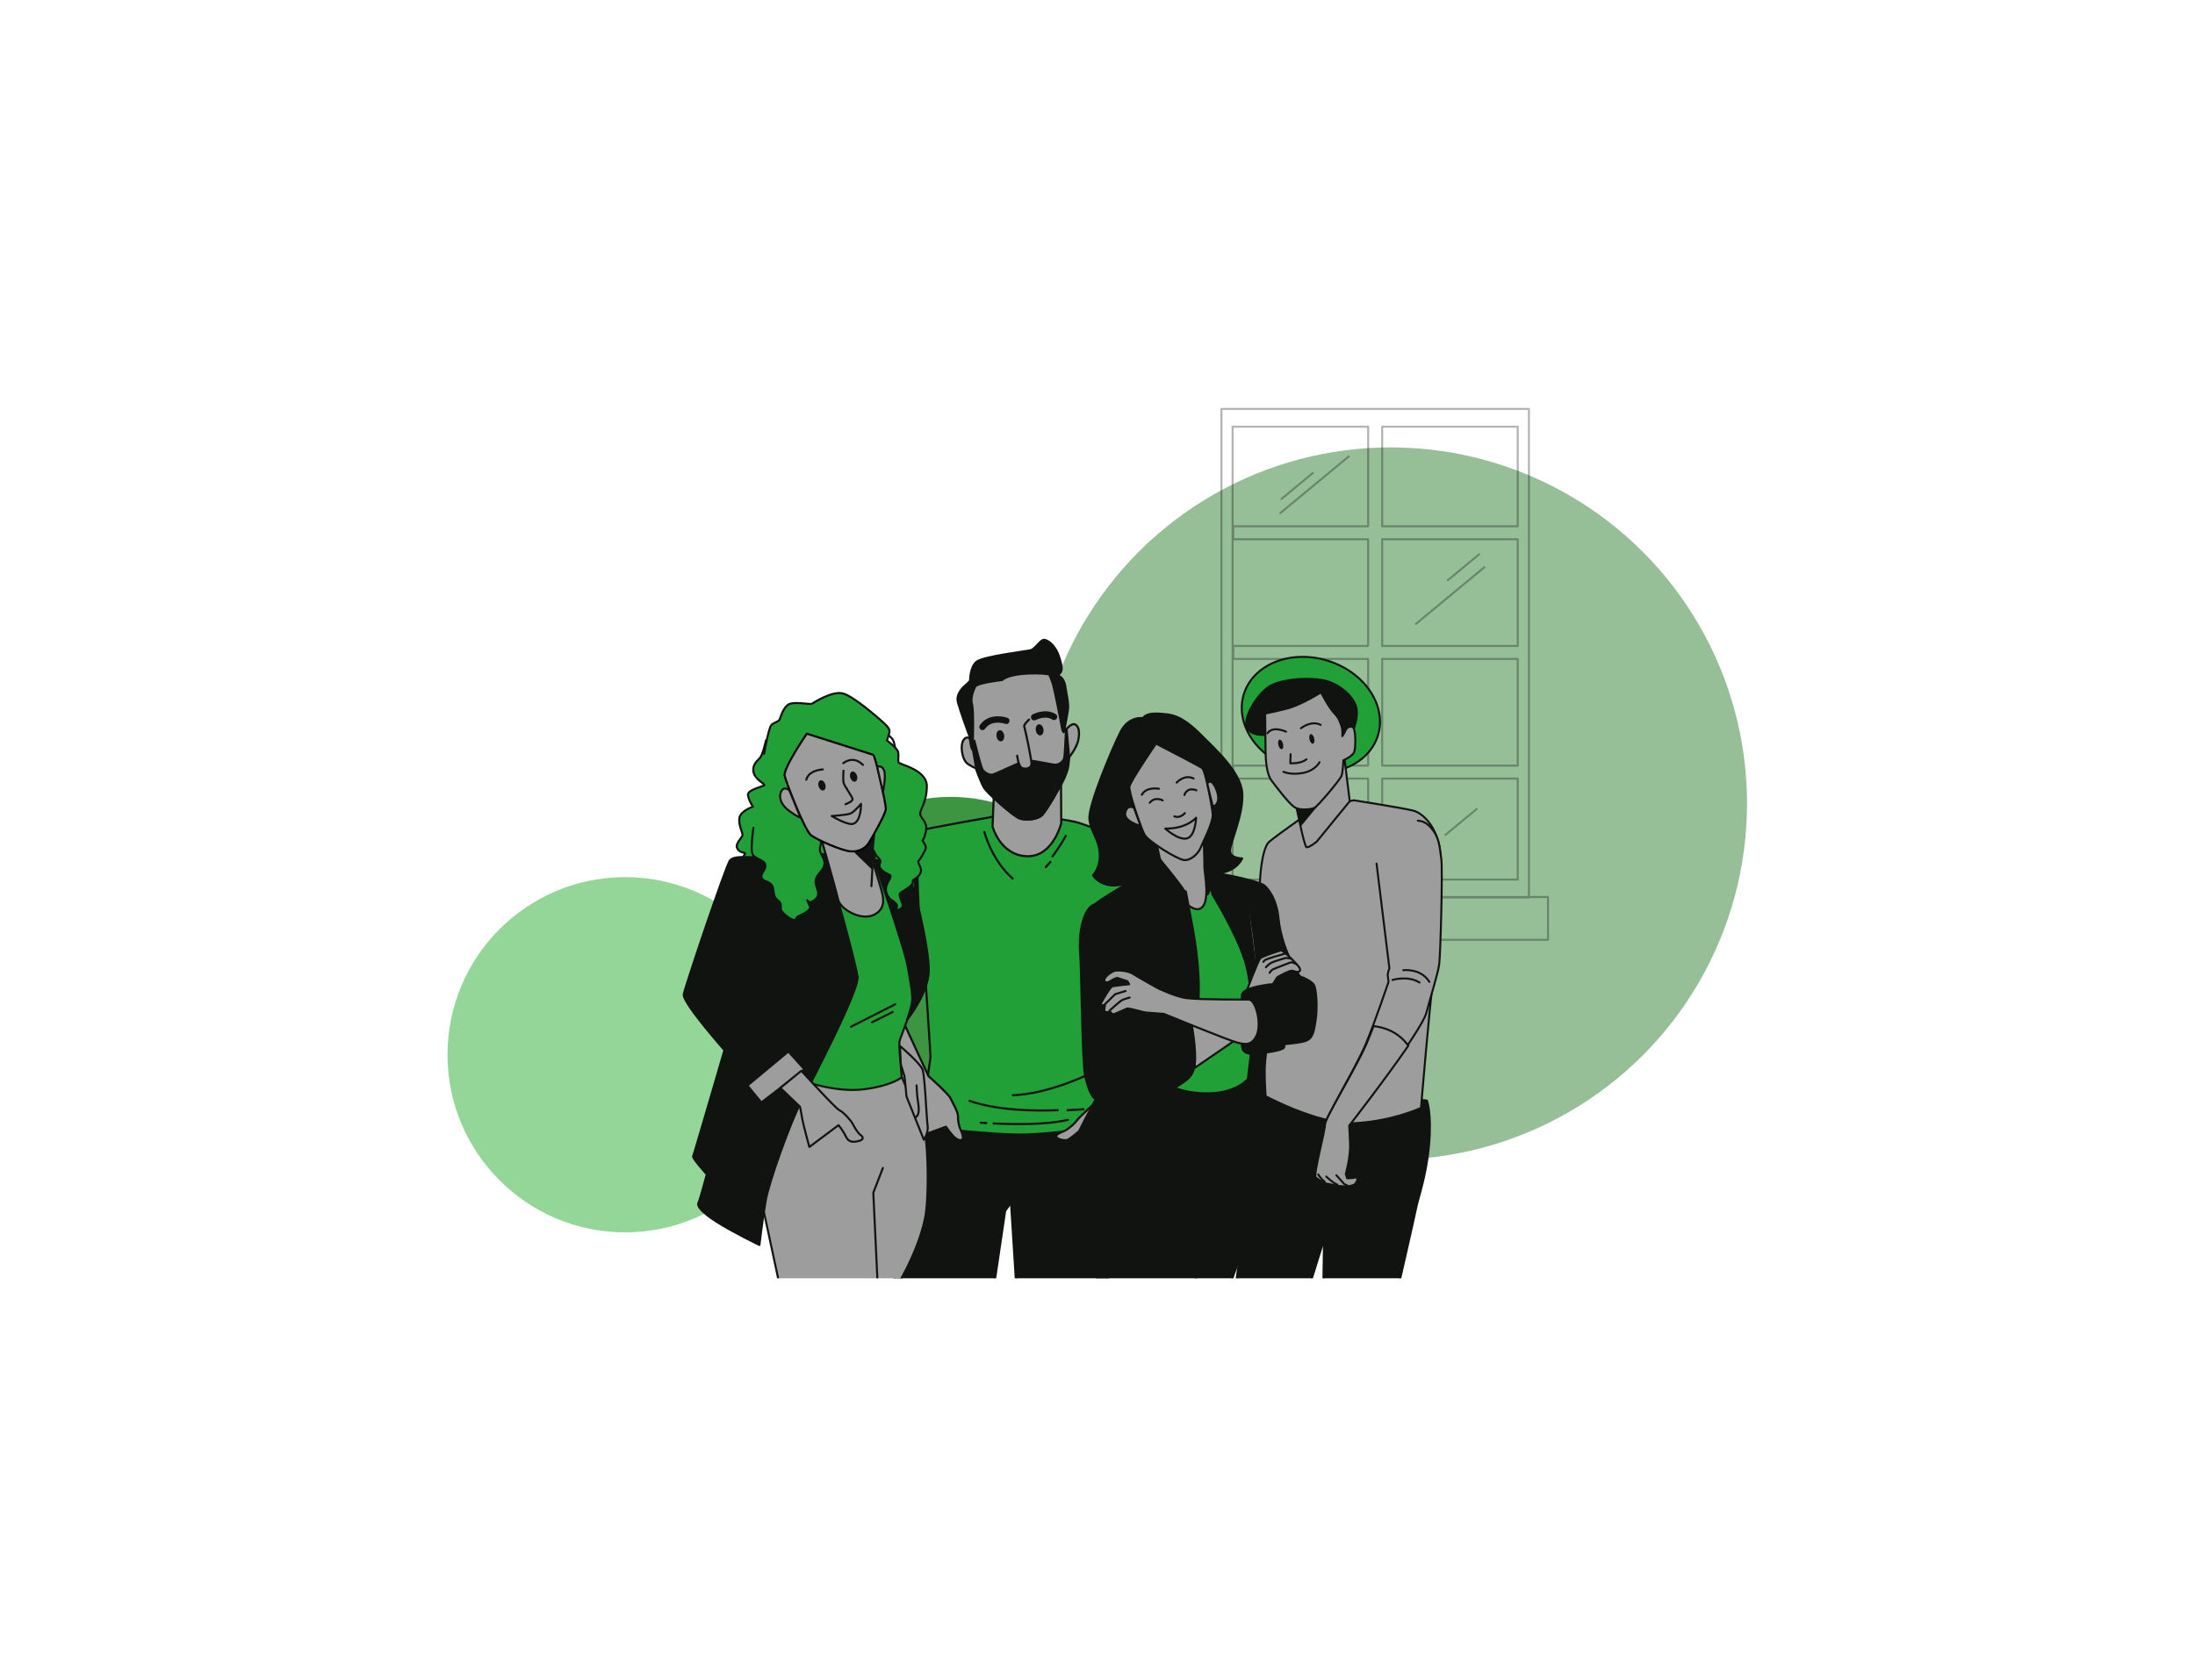 <svg width="1599" height="1224" viewBox="0 0 1599 1224" fill="none" xmlns="http://www.w3.org/2000/svg">
<g filter="url(#filter0_f_104_307)">
<circle cx="455.422" cy="768.578" r="129.422" fill="#7FCE84" fill-opacity="0.83"/>
</g>
<g filter="url(#filter1_f_104_307)">
<circle cx="1013.11" cy="585.557" r="259.557" fill="#36853B" fill-opacity="0.52"/>
</g>
<g filter="url(#filter2_f_104_307)">
<circle cx="692.461" cy="702.375" r="121.697" fill="#3D9542"/>
</g>
<g clip-path="url(#clip0_104_307)">
<g opacity="0.3">
<path d="M1006.88 567.359H1105.63V640.934H1006.88V567.359ZM897.908 310.934H996.659V383.478H898.41V392.956H996.659V470.681H898.41V480.156H996.659V557.882H898.41V567.359H996.659V640.934H897.908V310.934ZM1006.88 392.956H1105.63V470.681H1006.88V392.956ZM1006.88 480.156H1105.63V557.88H1006.88V480.156ZM1105.63 383.478H1006.88V310.934H1105.63V383.478ZM889.752 653.891H1113.79V297.977H889.752V653.891Z" stroke="black" stroke-width="1.484" stroke-miterlimit="10" stroke-linecap="round" stroke-linejoin="round"/>
<path d="M982.506 332.626L932.685 373.857" stroke="black" stroke-width="1.484" stroke-miterlimit="10" stroke-linecap="round" stroke-linejoin="round"/>
<path d="M1081.29 413.371L1031.47 454.602" stroke="black" stroke-width="1.484" stroke-miterlimit="10" stroke-linecap="round" stroke-linejoin="round"/>
<path d="M968.761 587.748L918.94 628.979" stroke="black" stroke-width="1.484" stroke-miterlimit="10" stroke-linecap="round" stroke-linejoin="round"/>
<path d="M956.378 344.651L933.542 363.549" stroke="black" stroke-width="1.484" stroke-miterlimit="10" stroke-linecap="round" stroke-linejoin="round"/>
<path d="M1077.5 403.923L1054.66 422.82" stroke="black" stroke-width="1.484" stroke-miterlimit="10" stroke-linecap="round" stroke-linejoin="round"/>
<path d="M965.827 600.633L942.992 619.53" stroke="black" stroke-width="1.484" stroke-miterlimit="10" stroke-linecap="round" stroke-linejoin="round"/>
<path d="M958.954 509.58L936.12 528.478" stroke="black" stroke-width="1.484" stroke-miterlimit="10" stroke-linecap="round" stroke-linejoin="round"/>
<path d="M1075.78 589.465L1052.94 608.363" stroke="black" stroke-width="1.484" stroke-miterlimit="10" stroke-linecap="round" stroke-linejoin="round"/>
<path d="M876.85 653.656H1127.68V684.815H876.85V653.656Z" stroke="black" stroke-width="1.484" stroke-miterlimit="10" stroke-linecap="round" stroke-linejoin="round"/>
</g>
<path d="M1002.87 538.478C994.391 559.685 966.052 569.005 939.576 559.296C913.099 549.585 898.509 524.519 906.991 503.312C915.47 482.103 943.809 472.783 970.286 482.493C996.763 492.204 1011.35 517.269 1002.87 538.478Z" fill="#21A038"/>
<path d="M906.989 503.312C915.469 482.103 943.808 472.783 970.285 482.493C996.763 492.204 1011.35 517.269 1002.87 538.478C994.392 559.686 966.053 569.007 939.576 559.296C913.098 549.585 898.509 524.52 906.989 503.312Z" stroke="#111311" stroke-width="1.445" stroke-miterlimit="10" stroke-linecap="round" stroke-linejoin="round"/>
<path d="M923.154 535.322C923.154 535.322 912.513 537.108 908.686 530.787C904.858 524.466 914.225 508.279 922.992 501.372C931.757 494.462 953.856 493.441 964.844 495.873C975.83 498.306 987.85 508.476 988.409 517.879C988.97 527.286 983.985 535.838 983.342 538.719C982.699 541.598 976.19 540.885 975.466 539.332C974.74 537.776 963.802 514.938 961.15 513.665C958.498 512.391 956.363 514.123 953.102 515.488C949.841 516.852 925.389 524.501 925.389 524.501L923.154 535.322Z" fill="#111311" stroke="#111311" stroke-width="1.445" stroke-miterlimit="10" stroke-linecap="round" stroke-linejoin="round"/>
<path d="M927.799 774.335L927.564 743.508L912.354 779.231L912.354 779.234C909.296 783.393 905.608 788.794 903.669 793.093C899.994 801.248 909.023 829.289 910.249 826.572C911.473 823.853 921.218 788.286 921.218 788.286C921.218 788.286 922.957 782.186 923.238 777.279L927.799 774.335Z" fill="#9D9D9D" stroke="#111311" stroke-width="1.445" stroke-miterlimit="10" stroke-linecap="round" stroke-linejoin="round"/>
<path d="M921.917 795.143C921.917 795.143 911.984 797.457 909.023 818.317C908.215 824.005 907.538 884.605 906.119 894.6L900.234 936.057L952.488 941.752L964.525 903.09L963.895 942.146L1016.3 947.858C1016.3 947.858 1030.16 887.708 1031.64 880.214C1033.11 872.719 1039.06 856.782 1041.06 834.037C1043.06 811.29 1039.47 801.969 1039.47 801.969L924.218 787.282L921.917 795.143Z" fill="#111311" stroke="#111311" stroke-width="1.445" stroke-miterlimit="10" stroke-linecap="round" stroke-linejoin="round"/>
<path d="M958.059 589.168C958.059 589.168 930.571 608.179 924.438 613.541C918.078 619.101 915.567 653.309 919.28 677.477C922.991 701.645 925.326 738.636 924.643 745.987C923.963 753.337 918.918 797.184 918.918 797.184C918.918 797.184 959.975 819.874 987.257 818.409C1014.54 816.941 1035.14 807.317 1035.14 807.317C1035.14 807.317 1041.52 731.906 1043.84 715.453C1046.16 699.001 1050.35 644.14 1049.52 624.744C1048.7 605.348 1038.02 592.67 1029.06 590.572C1020.09 588.477 986.193 583.145 986.193 583.145L958.059 589.168Z" fill="#9D9D9D" stroke="#111311" stroke-width="1.445" stroke-miterlimit="10" stroke-linecap="round" stroke-linejoin="round"/>
<path d="M943.499 583.386C943.499 583.386 949.972 616.828 951.764 617.349C953.558 617.869 959.179 613.299 959.179 613.299L983.242 583.85L979.566 553.842C979.566 553.842 972.93 568.785 962.956 577.739C952.985 586.693 943.499 583.386 943.499 583.386Z" fill="#9D9D9D" stroke="#111311" stroke-width="1.445" stroke-miterlimit="10" stroke-linecap="round" stroke-linejoin="round"/>
<path d="M965.631 579.131L947.718 600.994L943.242 583.123L965.631 579.131Z" fill="#111311" stroke="#111311" stroke-width="1.445" stroke-miterlimit="10" stroke-linecap="round" stroke-linejoin="round"/>
<path d="M962.304 504.485C962.304 504.485 948.187 513.607 937.546 516.323C926.901 519.038 921.647 519.919 921.647 519.919C921.647 519.919 921.849 541.507 921.921 547.573C921.994 553.639 922.638 563.886 926.161 568.631C929.686 573.377 938.332 584.74 942.551 587.866C946.771 590.991 954.881 589.696 957.346 588.753C959.812 587.81 976.106 568.264 977.201 565.475C978.296 562.687 978.597 553.998 978.597 553.998C978.597 553.998 985.039 551.307 986.43 548.067C987.823 544.827 987.516 532.193 985.918 530.322C984.317 528.452 981.061 530.035 980.331 531.894C979.601 533.753 977.818 536.466 977.818 536.466C977.818 536.466 978.299 531.43 976.902 528.128C975.506 524.825 975.676 523.631 971.82 519.577C967.965 515.522 962.304 504.485 962.304 504.485Z" fill="#9D9D9D" stroke="#111311" stroke-width="1.445" stroke-miterlimit="10" stroke-linecap="round" stroke-linejoin="round"/>
<path d="M940.193 549.543L939.967 556.161C939.967 556.161 947.674 556.759 951.709 553.266" stroke="#111311" stroke-width="1.445" stroke-miterlimit="10" stroke-linecap="round" stroke-linejoin="round"/>
<path d="M934.938 562.389C934.938 562.389 940.26 564.958 949.263 563.226C958.266 561.495 961.254 555.384 961.254 555.384" stroke="#111311" stroke-width="1.445" stroke-miterlimit="10" stroke-linecap="round" stroke-linejoin="round"/>
<path d="M936.845 533.155C936.845 533.155 927.15 528.578 923.322 534.329" stroke="#111311" stroke-width="1.445" stroke-miterlimit="10" stroke-linecap="round" stroke-linejoin="round"/>
<path d="M947.676 530.668C947.676 530.668 955.298 524.594 962.06 528.224" stroke="#111311" stroke-width="1.445" stroke-miterlimit="10" stroke-linecap="round" stroke-linejoin="round"/>
<path d="M934.65 542.07C935.104 543.99 934.706 545.721 933.762 545.932C932.82 546.142 931.685 544.755 931.232 542.833C930.781 540.91 931.175 539.18 932.119 538.969C933.064 538.76 934.196 540.146 934.65 542.07Z" fill="#111311"/>
<path d="M957.366 538.068C957.82 539.991 957.422 541.72 956.477 541.931C955.535 542.141 954.402 540.755 953.947 538.832C953.495 536.909 953.891 535.178 954.836 534.969C955.78 534.758 956.911 536.145 957.366 538.068Z" fill="#111311"/>
<path d="M1002.78 629.311L1012.14 705.613C1012.14 705.613 1010.61 709.129 1011 711.386C1011.38 713.643 1011.48 715.496 1011.48 715.496C1011.48 715.496 1001.99 743.939 994.746 761.198C987.496 778.457 965.002 815.393 965.088 819.829C965.176 824.266 956.564 856.494 958.423 858.178C960.282 859.862 964.784 862.583 966.157 862.737C967.527 862.892 973.604 864.313 975.661 864.545C977.719 864.776 985.316 865.262 987.088 862.51C988.858 859.759 988.766 857.904 986.607 858.4C984.45 858.895 980.969 858.872 980.969 858.872L979.997 855.811C979.997 855.811 983.46 843.291 983.044 833.653C982.626 824.015 982.389 820.67 982.389 820.67C982.389 820.67 1035.41 751.757 1039.02 738.146C1042.63 724.536 1047.47 709.589 1048.42 702.687C1049.37 695.786 1051.05 632.898 1049.94 625.766C1048.83 618.633 1048.75 611.615 1044.06 605.186C1039.37 598.757 1035.6 598.332 1032.85 598.023" fill="#9D9D9D"/>
<path d="M1002.78 629.311L1012.14 705.613C1012.14 705.613 1010.61 709.129 1011 711.386C1011.38 713.643 1011.48 715.496 1011.48 715.496C1011.48 715.496 1001.99 743.939 994.746 761.198C987.496 778.457 965.002 815.393 965.088 819.829C965.176 824.266 956.564 856.494 958.423 858.178C960.282 859.862 964.784 862.583 966.157 862.737C967.527 862.892 973.604 864.313 975.661 864.545C977.719 864.776 985.316 865.262 987.088 862.51C988.858 859.759 988.766 857.904 986.607 858.4C984.45 858.895 980.969 858.872 980.969 858.872L979.997 855.811C979.997 855.811 983.46 843.291 983.044 833.653C982.626 824.015 982.389 820.67 982.389 820.67C982.389 820.67 1035.41 751.757 1039.02 738.146C1042.63 724.536 1047.47 709.589 1048.42 702.687C1049.37 695.786 1051.05 632.898 1049.94 625.766C1048.83 618.633 1048.75 611.615 1044.06 605.186C1039.37 598.757 1035.6 598.332 1032.85 598.023" stroke="#111311" stroke-width="1.445" stroke-miterlimit="10" stroke-linecap="round" stroke-linejoin="round"/>
<path d="M1014.37 714.099C1014.37 714.099 1025.59 710.58 1034.08 715.956" stroke="#111311" stroke-width="1.445" stroke-miterlimit="10" stroke-linecap="round" stroke-linejoin="round"/>
<path d="M1022.22 707.009C1022.22 707.009 1034.91 705.181 1041.26 715.509" stroke="#111311" stroke-width="1.445" stroke-miterlimit="10" stroke-linecap="round" stroke-linejoin="round"/>
<path d="M1000.62 747.716C998.878 752.249 997.119 756.663 995.474 760.522C988.088 777.851 965.182 814.95 965.265 819.402C965.349 823.856 956.56 856.214 958.446 857.904C960.334 859.593 964.905 862.318 966.301 862.472C967.696 862.625 973.867 864.046 975.959 864.277C978.05 864.507 985.769 864.988 987.573 862.225C989.377 859.461 989.284 857.598 987.089 858.098C984.898 858.597 981.359 858.577 981.359 858.577L980.375 855.507C980.375 855.507 983.908 842.936 983.497 833.262C983.085 823.589 982.849 820.23 982.849 820.23C982.849 820.23 1008.77 786.969 1025.91 762.006C1018.56 751.596 1007.87 748.517 1000.62 747.716Z" fill="#9D9D9D" stroke="#111311" stroke-width="1.445" stroke-miterlimit="10" stroke-linecap="round" stroke-linejoin="round"/>
<path d="M973.5 856.41C973.5 856.41 976.591 859.902 977.673 861.024C978.756 862.145 979.024 863.178 981.293 863.712" fill="#9D9D9D"/>
<path d="M973.5 856.41C973.5 856.41 976.591 859.902 977.673 861.024C978.756 862.145 979.024 863.178 981.293 863.712" stroke="#111311" stroke-width="1.445" stroke-miterlimit="10" stroke-linecap="round" stroke-linejoin="round"/>
<path d="M966.127 857.33C966.127 857.33 970.97 862.022 974.202 863.22Z" fill="#9D9D9D"/>
<path d="M966.127 857.33C966.127 857.33 970.97 862.022 974.202 863.22" stroke="#111311" stroke-width="1.445" stroke-miterlimit="10" stroke-linecap="round" stroke-linejoin="round"/>
<path d="M960.293 855.765C960.293 855.765 962.352 859.389 964.962 860.965Z" fill="#9D9D9D"/>
<path d="M960.293 855.765C960.293 855.765 962.352 859.389 964.962 860.965" stroke="#111311" stroke-width="1.445" stroke-miterlimit="10" stroke-linecap="round" stroke-linejoin="round"/>
<path d="M920.452 786.078C920.452 786.078 920.348 795.994 920.63 797.634C920.912 799.275 919.754 802.098 919.409 808.23C919.066 814.362 919.691 820.869 916.068 819.394C912.442 817.917 912.118 807.42 912.738 804.804C913.357 802.191 909.935 793.762 909.935 793.762" fill="#9D9D9D"/>
<path d="M920.452 786.078C920.452 786.078 920.348 795.994 920.63 797.634C920.912 799.275 919.754 802.098 919.409 808.23C919.066 814.362 919.691 820.869 916.068 819.394C912.442 817.917 912.118 807.42 912.738 804.804C913.357 802.191 909.935 793.762 909.935 793.762" stroke="#111311" stroke-width="1.445" stroke-miterlimit="10" stroke-linecap="round" stroke-linejoin="round"/>
<path d="M853.488 735.682C850.641 727.729 835.258 620.708 835.258 620.708C828.139 635.386 815.688 709.944 815.688 709.944L813.941 749.952L812.489 757.343C820.45 752.778 839.653 744.088 849.896 759.099C850.174 758.387 850.385 757.784 850.52 757.305C853.276 747.446 856.336 743.635 853.488 735.682Z" fill="#21A038"/>
<path d="M853.488 735.682C850.641 727.729 835.258 620.708 835.258 620.708C828.139 635.386 815.688 709.944 815.688 709.944L813.941 749.952L812.489 757.343C820.45 752.778 839.653 744.088 849.896 759.099C850.174 758.387 850.385 757.784 850.52 757.305C853.276 747.446 856.336 743.635 853.488 735.682Z" stroke="#111311" stroke-width="1.549" stroke-miterlimit="10" stroke-linecap="round" stroke-linejoin="round"/>
<path d="M844.434 744.767C846.39 745.302 848.261 746.045 849.971 747.051" stroke="#111311" stroke-width="1.549" stroke-miterlimit="10" stroke-linecap="round" stroke-linejoin="round"/>
<path d="M816.582 745.446C816.582 745.446 826.838 742.586 837.324 743.545" stroke="#111311" stroke-width="1.549" stroke-miterlimit="10" stroke-linecap="round" stroke-linejoin="round"/>
<path d="M848.643 741.009C848.643 741.009 840.703 734.664 833.479 736.266" stroke="#111311" stroke-width="1.549" stroke-miterlimit="10" stroke-linecap="round" stroke-linejoin="round"/>
<path d="M651.274 933.516L663.082 853.039L674.114 809.309L803.59 816.849L811.148 849.649L805.964 949.085L740.714 942.965L736.508 876.387L732.198 882.353L723.678 939.951L651.274 933.516Z" fill="#111311" stroke="#111311" stroke-width="1.549" stroke-miterlimit="10" stroke-linecap="round" stroke-linejoin="round"/>
<path d="M731.781 593.665C731.781 593.665 674.235 603.716 670.629 605.135C667.021 606.552 668.01 659.705 670.893 679.303C673.777 698.902 677.852 770.266 677.852 770.266L670.719 820.898C670.719 820.898 725.138 827.421 747.33 826.696C769.521 825.972 794.236 821.97 794.236 821.97C794.236 821.97 807.538 777.891 808.536 748.116C809.532 718.34 826.36 645.779 827.075 640.925C827.792 636.074 833.468 618.334 833.468 618.334C833.468 618.334 793.522 601.226 783.003 598.832C772.484 596.437 747.453 593.381 731.781 593.665Z" fill="#21A038" stroke="#111311" stroke-width="1.549" stroke-miterlimit="10" stroke-linecap="round" stroke-linejoin="round"/>
<path d="M717.1 606.275C717.1 606.275 722.232 626.552 737.647 640.146" stroke="#111311" stroke-width="1.549" stroke-miterlimit="10" stroke-linecap="round" stroke-linejoin="round"/>
<path d="M776.354 609.15C776.354 609.15 772.473 616.387 766.675 624.089" stroke="#111311" stroke-width="1.549" stroke-miterlimit="10" stroke-linecap="round" stroke-linejoin="round"/>
<path d="M765.183 628.07L761.799 631.856" stroke="#111311" stroke-width="1.549" stroke-miterlimit="10" stroke-linecap="round" stroke-linejoin="round"/>
<path d="M723.85 818.636C737.184 819.31 761.702 819.846 778.072 816.001" stroke="#111311" stroke-width="1.549" stroke-miterlimit="10" stroke-linecap="round" stroke-linejoin="round"/>
<path d="M714.384 818.073C714.384 818.073 715.895 818.202 718.502 818.364" stroke="#111311" stroke-width="1.549" stroke-miterlimit="10" stroke-linecap="round" stroke-linejoin="round"/>
<path d="M770.528 809.007C752.869 809.671 726.269 809.17 706.277 802.182" stroke="#111311" stroke-width="1.549" stroke-miterlimit="10" stroke-linecap="round" stroke-linejoin="round"/>
<path d="M789.341 808.273C789.341 808.273 784.85 808.711 777.676 809.007" stroke="#111311" stroke-width="1.549" stroke-miterlimit="10" stroke-linecap="round" stroke-linejoin="round"/>
<path d="M790.463 783.986C779.319 789.018 758.162 797.281 737.828 798.106" stroke="#111311" stroke-width="1.549" stroke-miterlimit="10" stroke-linecap="round" stroke-linejoin="round"/>
<path d="M798.505 780.198C798.505 780.198 796.982 780.998 794.289 782.26" stroke="#111311" stroke-width="1.549" stroke-miterlimit="10" stroke-linecap="round" stroke-linejoin="round"/>
<path d="M724.174 574.18L723.047 602.383C723.047 602.383 728.8 623.432 748.187 623.927C767.2 624.413 773.075 599.839 773.075 599.839L772.927 569.946C772.927 569.946 754.592 582.694 745.462 580.58C736.333 578.467 724.174 574.18 724.174 574.18Z" fill="#9D9D9D" stroke="#111311" stroke-width="1.549" stroke-miterlimit="10" stroke-linecap="round" stroke-linejoin="round"/>
<path d="M708.093 539.897C708.093 539.897 705.236 535.068 702.148 538.904C699.06 542.739 700.762 553.973 705.179 556.776C709.596 559.58 710.84 559.697 710.84 559.697C710.84 559.697 714.821 571.144 717.246 574.629C719.673 578.114 738.355 595.284 743.2 596.609C748.046 597.932 755.312 597.095 758.448 594.349C761.585 591.604 772.911 571.823 774.881 567.014C776.852 562.205 777.217 561.154 777.661 558.156C778.104 555.157 778.276 552.568 778.276 552.568C778.276 552.568 784.149 545.521 785.448 539.563C786.749 533.606 785.963 528.972 782.981 527.824C780.001 526.675 775.737 532.788 775.737 532.788L769.42 498.758C769.42 498.758 767.019 489.412 764.07 488.049C761.119 486.687 738.538 487.388 728.613 490.581C718.689 493.775 708.939 497.201 707.653 501.641C706.367 506.08 708.093 539.897 708.093 539.897Z" fill="#9D9D9D" stroke="#111311" stroke-width="1.549" stroke-miterlimit="10" stroke-linecap="round" stroke-linejoin="round"/>
<path d="M730.063 495.5C730.063 495.5 711.748 497.503 710.334 500.415C708.92 503.326 706.789 508.877 708.085 513.396C709.382 517.916 708.661 540.51 708.661 540.51C708.661 540.51 710.533 547.79 708.74 546.607C706.949 545.425 706.568 536.932 706.07 535.871C705.573 534.81 699.54 518.007 697.843 511.758C696.147 505.511 702.157 500.324 703.647 499.111C705.136 497.897 706.726 496.017 706.726 496.017C706.726 496.017 706.541 486.19 711.383 482.246C716.227 478.304 748.235 474.54 750.968 473.782C753.702 473.022 757.126 467.594 759.585 466.471C762.045 465.349 768.336 469.321 771.304 478.056C774.27 486.79 773.602 489.096 772.061 490.642L770.523 492.19C770.523 492.19 774.948 493.28 775.949 499.803C776.95 506.323 778.645 512.57 777.906 517.576C777.165 522.58 775.252 532.157 775.105 533.158C774.956 534.16 773.969 533.105 773.494 529.677C773.017 526.251 767.897 501.076 766.999 498.286C766.102 495.496 764.882 492.675 764.383 491.614C763.885 490.553 737.239 489.068 730.063 495.5Z" fill="#111311" stroke="#111311" stroke-width="1.549" stroke-miterlimit="10" stroke-linecap="round" stroke-linejoin="round"/>
<path d="M743.597 596.504C748.47 597.833 755.776 596.992 758.931 594.235C762.086 591.477 773.474 571.61 775.457 566.78C777.439 561.95 777.806 560.894 778.252 557.882C778.698 554.871 778.871 552.269 778.871 552.269L777.004 531.503C776.817 531.737 776.665 531.934 776.551 532.086C776.269 538.42 775.677 550.642 775.267 552.369C774.707 554.716 771.824 557.062 769.262 557.257C766.698 557.453 755.107 554.404 749.835 554.345C744.564 554.287 742.61 556.066 738.333 557.847C734.056 559.627 725.166 564.026 722.987 564.476C720.808 564.927 717.071 563.05 715.723 560.741C714.374 558.436 709.772 539.766 709.772 539.766C709.628 540.924 708.204 543.027 708.204 543.027L711.058 559.432C711.058 559.432 715.06 570.93 717.5 574.43C719.939 577.931 738.724 595.176 743.597 596.504Z" fill="#111311"/>
<path d="M743.597 596.504C748.47 597.833 755.776 596.992 758.931 594.235C762.086 591.477 773.474 571.61 775.457 566.78C777.439 561.95 777.806 560.894 778.252 557.882C778.698 554.871 778.871 552.269 778.871 552.269L777.004 531.503C776.817 531.737 776.665 531.934 776.551 532.086C776.269 538.42 775.677 550.642 775.267 552.369C774.707 554.716 771.824 557.062 769.262 557.257C766.698 557.453 755.107 554.404 749.835 554.345C744.564 554.287 742.61 556.066 738.333 557.847C734.056 559.627 725.166 564.026 722.987 564.476C720.808 564.927 717.071 563.05 715.723 560.741C714.374 558.436 709.772 539.766 709.772 539.766C709.628 540.924 708.204 543.027 708.204 543.027L711.058 559.432C711.058 559.432 715.06 570.93 717.5 574.43C719.939 577.931 738.724 595.176 743.597 596.504Z" stroke="#111311" stroke-width="1.549" stroke-miterlimit="10" stroke-linecap="round" stroke-linejoin="round"/>
<path d="M749.65 524.342C749.65 524.342 745.655 527.998 746.122 529.333C746.59 530.671 751.947 554.814 751.378 557.329C750.811 559.843 747.198 560.753 744.523 559.615C741.849 558.478 740.974 550.667 740.974 550.667" fill="#9D9D9D"/>
<path d="M749.65 524.342C749.65 524.342 745.655 527.998 746.122 529.333C746.59 530.671 751.947 554.814 751.378 557.329C750.811 559.843 747.198 560.753 744.523 559.615C741.849 558.478 740.974 550.667 740.974 550.667" stroke="#111311" stroke-width="1.549" stroke-miterlimit="10" stroke-linecap="round" stroke-linejoin="round"/>
<path d="M753.372 522.617C753.372 522.617 761.55 518.28 767.818 522.371" stroke="#111311" stroke-width="4.647" stroke-miterlimit="10" stroke-linecap="round" stroke-linejoin="round"/>
<path d="M733.066 525.248C733.066 525.248 721.677 521.15 715.736 529.697" stroke="#111311" stroke-width="4.647" stroke-miterlimit="10" stroke-linecap="round" stroke-linejoin="round"/>
<path d="M730.708 535.854C730.947 537.659 730.241 539.253 729.135 539.415C728.029 539.575 726.94 538.24 726.703 536.434C726.464 534.628 727.17 533.035 728.274 532.875C729.381 532.713 730.471 534.048 730.708 535.854Z" fill="#111311"/>
<path d="M726.665 536.436C726.389 534.635 727.08 533.043 728.207 532.879C729.335 532.716 730.471 534.044 730.747 535.845C731.022 537.646 730.331 539.238 729.204 539.402C728.077 539.565 726.94 538.237 726.665 536.436Z" stroke="#111311" stroke-width="1.549" stroke-miterlimit="10" stroke-linecap="round" stroke-linejoin="round"/>
<path d="M759.34 531.544C759.577 533.348 758.874 534.943 757.767 535.103C756.661 535.263 755.571 533.928 755.336 532.124C755.098 530.318 755.802 528.725 756.908 528.565C758.015 528.403 759.105 529.738 759.34 531.544Z" fill="#111311"/>
<path d="M755.3 532.132C755.025 530.331 755.716 528.739 756.843 528.575C757.97 528.412 759.107 529.74 759.382 531.541C759.657 533.342 758.967 534.934 757.84 535.097C756.712 535.261 755.575 533.933 755.3 532.132Z" stroke="#111311" stroke-width="1.549" stroke-miterlimit="10" stroke-linecap="round" stroke-linejoin="round"/>
<path d="M735.432 568.807C735.432 568.807 749.956 573.475 759.64 564.462" stroke="#111311" stroke-width="1.549" stroke-miterlimit="10" stroke-linecap="round" stroke-linejoin="round"/>
<path d="M852.269 757.284C852.21 757.502 852.129 757.75 852.04 758.015C852.129 757.752 852.21 757.502 852.269 757.284Z" stroke="#111311" stroke-width="1.549" stroke-miterlimit="10" stroke-linecap="round" stroke-linejoin="round"/>
<path d="M851.539 757.949C841.098 742.844 821.488 751.61 813.357 756.211L804.901 792.798L802.201 799.575C802.201 799.575 786.533 813.571 784.396 816.532C782.259 819.495 779.217 821.671 776.95 823.214C774.681 824.758 770.118 825.736 769.476 827.786C768.832 829.834 775.386 831.505 777.552 830.653C779.717 829.802 785.566 824.726 785.566 824.726L781.216 833.458L805.967 847.735C805.967 847.735 808.486 839.888 809.874 835.096C811.262 830.306 813.956 818.96 814.598 816.91C815.224 814.914 847.495 769.337 851.882 757.037C851.781 757.319 851.67 757.619 851.539 757.949Z" fill="#9D9D9D" stroke="#111311" stroke-width="1.549" stroke-miterlimit="10" stroke-linecap="round" stroke-linejoin="round"/>
<path d="M669.006 604.228C669.006 604.228 661.407 610.155 659.12 616.589C656.833 623.022 624.216 703.166 617.417 715.12C610.62 727.074 608.491 737.022 610.771 742.139C613.052 747.254 660.229 790.634 660.229 790.634C660.229 790.634 663.373 810.532 664.326 815.522C665.277 820.513 667.053 829.079 667.053 829.079L689.096 821.02C689.096 821.02 692.422 825.886 694.774 828.21C697.127 830.532 700.293 831.883 701.261 829.876C702.228 827.866 699.104 821.621 699.104 821.621C699.104 821.621 697.719 817.289 697.893 813.806C698.066 810.322 693.997 803.637 692.459 800.341C690.924 797.046 676.326 784.111 676.326 784.111L650.24 727.683L669.297 678.1C669.297 678.1 664.941 618.192 669.006 604.228Z" fill="#9D9D9D" stroke="#111311" stroke-width="1.549" stroke-miterlimit="10" stroke-linecap="round" stroke-linejoin="round"/>
<path d="M648.856 727.453L668.76 685.843C668.76 685.843 663.407 618.17 667.437 604.233C667.437 604.233 659.893 610.148 657.625 616.568C655.357 622.989 623.007 702.974 616.263 714.904C609.52 726.834 607.409 736.764 609.676 741.87C610.317 743.32 614.029 749.823 622.213 755.715C625.945 749.99 635.433 736.763 652.501 737.171L648.856 727.453Z" fill="#21A038" stroke="#111311" stroke-width="1.549" stroke-miterlimit="10" stroke-linecap="round" stroke-linejoin="round"/>
<path d="M624.94 722.341C624.94 722.341 635.471 721.82 644.506 726.792" stroke="#111311" stroke-width="1.549" stroke-miterlimit="10" stroke-linecap="round" stroke-linejoin="round"/>
<path d="M639.08 720.68C639.08 720.68 647.379 723.907 650.006 727.385" stroke="#111311" stroke-width="1.549" stroke-miterlimit="10" stroke-linecap="round" stroke-linejoin="round"/>
<path d="M815.683 791.271C815.683 791.271 790.976 842.232 794.228 871.281C797.482 900.327 799.366 935.382 799.366 935.382L892.704 944.163C892.704 944.163 907.531 910.036 908.914 888.851C910.293 867.666 910.76 843.812 910.76 843.812L913.355 782.696L820.325 773.944L815.683 791.271Z" fill="#111311" stroke="#111311" stroke-width="1.484" stroke-miterlimit="10" stroke-linecap="round" stroke-linejoin="round"/>
<path d="M854.31 847.553C854.31 847.553 865.323 882.609 868.771 909.562C872.218 936.514 871.339 941.24 871.339 941.24" stroke="#111311" stroke-width="1.484" stroke-miterlimit="10" stroke-linecap="round" stroke-linejoin="round"/>
<path d="M867.677 877.583C867.677 877.583 885.854 864.735 892.944 848.026" stroke="#111311" stroke-width="1.484" stroke-miterlimit="10" stroke-linecap="round" stroke-linejoin="round"/>
<path d="M887.288 638.843L841.978 649.693C841.978 649.693 854.408 676.946 855.057 714.356C855.704 751.766 848.929 789.119 848.929 789.119C848.929 789.119 859.391 797.192 881.131 796.672C902.873 796.151 910.833 784.347 910.833 784.347C910.833 784.347 916.919 722.461 911.985 697.201C907.049 671.943 887.288 638.843 887.288 638.843Z" fill="#21A038" stroke="#111311" stroke-width="1.484" stroke-miterlimit="10" stroke-linecap="round" stroke-linejoin="round"/>
<path d="M832.733 523.285C832.733 523.285 822.249 521.425 816.245 533.413C810.244 545.4 792.322 587.497 793.648 597.254C794.975 607.01 800.154 610.708 801.094 621.302C802.033 631.899 796.227 637.775 796.227 637.775C796.227 637.775 799.413 643.912 808.854 645.089C818.297 646.268 833.481 639.813 843.245 638.394C853.01 636.977 874.168 636.921 887.521 636.13C900.873 635.341 904.915 625.505 904.915 625.505C904.915 625.505 895.888 625.533 896.046 619.711C896.206 613.889 906.143 592.931 904.94 577.641C903.739 562.351 884.696 545.385 876.429 537.02C868.162 528.655 860.273 521.786 850.553 520.581C840.832 519.376 834.872 519.692 832.733 523.285Z" fill="#111311" stroke="#111311" stroke-width="1.484" stroke-miterlimit="10" stroke-linecap="round" stroke-linejoin="round"/>
<path d="M820.78 576.514C820.78 576.514 810.817 590.589 810.309 603.84C809.803 617.09 819.22 618.863 821.333 617.332" stroke="#111311" stroke-width="1.484" stroke-miterlimit="10" stroke-linecap="round" stroke-linejoin="round"/>
<path d="M877.455 560.861C877.455 560.861 895.677 582.302 896.928 602.708" stroke="#111311" stroke-width="1.484" stroke-miterlimit="10" stroke-linecap="round" stroke-linejoin="round"/>
<path d="M841.905 611.897L847.972 639.364C847.972 639.364 864.675 664.876 873.594 662.336C882.512 659.794 877.244 635.339 877.365 631.972C877.487 628.605 876.882 611.962 876.882 611.962C876.882 611.962 869.811 621.127 866 620.769C862.188 620.411 841.905 611.897 841.905 611.897Z" fill="#9D9D9D" stroke="#111311" stroke-width="1.484" stroke-miterlimit="10" stroke-linecap="round" stroke-linejoin="round"/>
<path d="M842.109 541.85C842.109 541.85 823.22 569.36 822.729 573.321C822.237 577.282 830.978 602.765 833.608 607.945C836.239 613.125 857.271 625.891 862.234 626.666C867.197 627.44 872.915 622.122 874.66 617.66C876.402 613.202 882.942 601.167 883.477 594.176C883.677 591.564 878.237 561.494 875.779 559.721C873.322 557.948 842.109 541.85 842.109 541.85Z" fill="#9D9D9D" stroke="#111311" stroke-width="1.484" stroke-miterlimit="10" stroke-linecap="round" stroke-linejoin="round"/>
<path d="M846.942 583.22C846.942 583.22 841.435 580.084 837.565 584.953" stroke="#111311" stroke-width="1.484" stroke-miterlimit="10" stroke-linecap="round" stroke-linejoin="round"/>
<path d="M862.8 579.275C862.8 579.275 864.557 573.157 871.54 575.888" stroke="#111311" stroke-width="1.484" stroke-miterlimit="10" stroke-linecap="round" stroke-linejoin="round"/>
<path d="M844.259 574.752C844.259 574.752 835.173 572.964 831.811 579.129" stroke="#111311" stroke-width="1.484" stroke-miterlimit="10" stroke-linecap="round" stroke-linejoin="round"/>
<path d="M857.166 570.265C857.166 570.265 862.757 563.949 869.47 567.273" stroke="#111311" stroke-width="1.484" stroke-miterlimit="10" stroke-linecap="round" stroke-linejoin="round"/>
<path d="M863.115 592.518C863.115 592.518 859.735 596.628 855.479 594.843" stroke="#111311" stroke-width="1.484" stroke-miterlimit="10" stroke-linecap="round" stroke-linejoin="round"/>
<path d="M871.34 595.874C871.34 595.874 864.604 604.025 848.851 603.771C848.851 603.771 858.235 612.417 864.532 610.966C870.83 609.515 871.34 595.874 871.34 595.874Z" fill="#9D9D9D" stroke="#111311" stroke-width="1.484" stroke-miterlimit="10" stroke-linecap="round" stroke-linejoin="round"/>
<path d="M826.058 588.612C826.058 588.612 821.313 585.729 819.737 592.081C818.163 598.433 830.887 601.862 830.887 601.862L826.058 588.612Z" fill="#9D9D9D" stroke="#111311" stroke-width="1.484" stroke-miterlimit="10" stroke-linecap="round" stroke-linejoin="round"/>
<path d="M879.54 571.41C879.54 571.41 879.853 568.843 882.299 569.78C884.747 570.716 888.2 578.763 887.305 583.23C886.409 587.698 883.417 587.454 883.417 587.454L879.54 571.41Z" fill="#9D9D9D" stroke="#111311" stroke-width="1.484" stroke-miterlimit="10" stroke-linecap="round" stroke-linejoin="round"/>
<path d="M834.155 636.456C834.155 636.456 797.736 656.721 795.79 660.799C793.843 664.878 803.049 792.193 803.049 792.193C803.049 792.193 761.34 865.571 767.764 879.592C774.186 893.615 809.086 909.762 810.513 912.336C811.943 914.91 834.584 850.365 843.93 825.978C853.279 801.589 869.093 757.41 872.264 736.083C875.435 714.757 870.554 685.65 868.818 676.04C867.084 666.429 863.896 649.67 863.896 649.67L834.155 636.456Z" fill="#111311" stroke="#111311" stroke-width="1.484" stroke-miterlimit="10" stroke-linecap="round" stroke-linejoin="round"/>
<path d="M842.549 623.27C842.549 623.27 864.634 649.654 863.294 650.725C861.956 651.794 845.434 671.25 845.434 671.25L827.317 637.547L842.549 623.27Z" fill="#111311" stroke="#111311" stroke-width="1.484" stroke-miterlimit="10" stroke-linecap="round" stroke-linejoin="round"/>
<path d="M883.061 651.404C883.061 651.404 900.469 679.881 906.763 699.673C913.057 719.465 912.98 753.57 911.375 766.814L908.347 791.801C908.347 791.801 909.565 855.875 911.152 866.687C912.739 877.498 914.949 897.508 914.949 897.508C914.949 897.508 918.533 896.635 919.851 883.361C921.169 870.088 923.117 815.76 921.699 794C920.279 772.241 922.907 736.642 921.096 730.071L919.284 723.5L951.012 717.109C951.012 717.109 934.134 697.109 931.3 668.697C930.013 655.77 924.566 648.395 921.17 645.327C917.777 642.26 890.936 636.63 886.317 636.49C881.698 636.35 883.061 651.404 883.061 651.404Z" fill="#111311" stroke="#111311" stroke-width="1.484" stroke-miterlimit="10" stroke-linecap="round" stroke-linejoin="round"/>
<path d="M879.825 651.617C879.825 651.617 881.194 647.75 882.88 648.524C884.564 649.297 898.431 659.51 900.011 658.736C901.593 657.962 887.473 635.436 884.624 632.095C881.774 628.755 878.772 626.63 878.772 626.63L878.056 632.401L879.825 651.617Z" fill="#111311" stroke="#111311" stroke-width="1.484" stroke-miterlimit="10" stroke-linecap="round" stroke-linejoin="round"/>
<path d="M908.842 654.774C908.842 654.774 915.571 689.787 915.347 704.574Z" fill="#9D9D9D"/>
<path d="M908.842 654.774C908.842 654.774 915.571 689.787 915.347 704.574" stroke="#111311" stroke-width="1.484" stroke-miterlimit="10" stroke-linecap="round" stroke-linejoin="round"/>
<path d="M907.502 723.756C907.502 723.756 916.589 699.489 918.212 698.134C919.838 696.778 932.246 692.668 933.237 692.51C934.227 692.352 941.197 698.782 942.243 700.139C943.288 701.492 948.135 705.463 946.929 707.359C945.722 709.258 942.786 707.473 941.107 707.315C939.429 707.158 930.86 711.63 930.288 712.33C929.715 713.03 926.303 718.99 925.127 720.638C923.951 722.287 907.502 723.756 907.502 723.756Z" fill="#9D9D9D" stroke="#111311" stroke-width="1.484" stroke-miterlimit="10" stroke-linecap="round" stroke-linejoin="round"/>
<path d="M944.27 702.499C944.27 702.499 941.251 700.875 940.237 701.281C939.222 701.686 927.259 706.073 926.521 706.84C925.783 707.606 924.826 708.852 924.826 708.852" stroke="#111311" stroke-width="1.484" stroke-miterlimit="10" stroke-linecap="round" stroke-linejoin="round"/>
<path d="M922.175 704.811C922.175 704.811 924.41 702.345 926.459 701.368C928.512 700.39 935.518 698.375 936.355 698.121C937.191 697.866 940.172 698.482 940.172 698.482" stroke="#111311" stroke-width="1.484" stroke-miterlimit="10" stroke-linecap="round" stroke-linejoin="round"/>
<path d="M935.513 695.088C935.513 695.088 922.202 698.678 921.264 699.759L920.328 700.842" stroke="#111311" stroke-width="1.484" stroke-miterlimit="10" stroke-linecap="round" stroke-linejoin="round"/>
<path d="M920.902 720.714C920.902 720.714 934.008 713.044 939.585 711.111C945.159 709.179 955.436 714.751 957.146 717.674C958.859 720.598 959.876 733.895 958.378 743.578C956.879 753.262 956.059 757.482 949.348 759.001C942.639 760.52 933.699 760.906 932.781 761.127C931.866 761.348 933.284 742.755 928.96 732.217C924.637 721.679 920.902 720.714 920.902 720.714Z" fill="#111311" stroke="#111311" stroke-width="1.484" stroke-miterlimit="10" stroke-linecap="round" stroke-linejoin="round"/>
<path d="M904.716 724.977C904.716 724.977 903.357 759.792 905.169 764.253C906.981 768.714 912.939 768.357 919.264 767.419C925.586 766.482 934.908 765.216 935.463 763.121C936.018 761.028 938.242 740.7 936.079 731.915C933.916 723.129 929.114 716.547 924.581 717.346C920.047 718.145 905.354 719.827 904.716 724.977Z" fill="#111311" stroke="#111311" stroke-width="1.484" stroke-miterlimit="10" stroke-linecap="round" stroke-linejoin="round"/>
<path d="M870.362 778.113L910.213 750.779L895.88 738.739L865.253 748.331C865.253 748.331 870.943 770.017 870.362 778.113Z" fill="#9D9D9D" stroke="#111311" stroke-width="1.484" stroke-miterlimit="10" stroke-linecap="round" stroke-linejoin="round"/>
<path d="M850.12 793.805C850.12 793.805 853.909 794.163 859.662 790.225C865.416 786.288 870.516 783.782 870.642 771.097C870.771 758.409 867.221 738.653 864.685 735.922C862.15 733.192 843.557 734.422 842.931 735.607C842.307 736.795 854.457 760.602 854.03 773.757C853.604 786.914 850.12 793.805 850.12 793.805Z" fill="#111311" stroke="#111311" stroke-width="1.484" stroke-miterlimit="10" stroke-linecap="round" stroke-linejoin="round"/>
<path d="M801.52 661.98C801.52 661.98 799.505 656.414 794.585 660.629C789.662 664.846 785.684 677.669 786.818 693.716C787.952 709.763 788.333 776.548 790.648 784.985C792.96 793.422 795.096 801.345 800.988 802.151C806.881 802.958 826.639 802.086 840.573 797.922C854.505 793.761 855.801 777.445 853.034 762.987C850.266 748.528 843.404 736.174 838.854 732.258C834.306 728.34 832.247 723.663 828.281 713.077C824.316 702.491 815.633 675.769 812.773 671.761" fill="#111311"/>
<path d="M801.52 661.98C801.52 661.98 799.505 656.414 794.585 660.629C789.662 664.846 785.684 677.669 786.818 693.716C787.952 709.763 788.333 776.548 790.648 784.985C792.96 793.422 795.096 801.345 800.988 802.151C806.881 802.958 826.639 802.086 840.573 797.922C854.505 793.761 855.801 777.445 853.034 762.987C850.266 748.528 843.404 736.174 838.854 732.258C834.306 728.34 832.247 723.663 828.281 713.077C824.316 702.491 815.633 675.769 812.773 671.761" stroke="#111311" stroke-width="1.484" stroke-miterlimit="10" stroke-linecap="round" stroke-linejoin="round"/>
<path d="M813.58 755.834C812.233 756.826 810.855 757.703 809.459 758.409" stroke="#111311" stroke-width="1.484" stroke-miterlimit="10" stroke-linecap="round" stroke-linejoin="round"/>
<path d="M830.9 736.412C830.9 736.412 824.855 745.913 817.082 752.982" stroke="#111311" stroke-width="1.484" stroke-miterlimit="10" stroke-linecap="round" stroke-linejoin="round"/>
<path d="M910.127 728.374C910.127 728.374 874.087 728.521 864.914 727.39C855.743 726.261 843.282 719.96 843.282 719.96C843.282 719.96 828.374 711.634 825.199 709.542C822.025 707.448 814.033 706.686 811.729 707.491C809.425 708.294 804.085 711.878 804.502 714.475C804.92 717.072 808.042 715.58 809.65 714.453C811.26 713.329 813.804 712.547 813.804 712.547L821.34 715.055L822.544 717.218C822.544 717.218 811.64 718.225 810.093 718.845C808.546 719.465 803.254 728.678 802.279 730.634C801.304 732.587 802.062 732.402 803.514 732.54L804.968 732.679C804.968 732.679 803.746 736.655 805.137 737.299C806.529 737.942 808.591 737.116 808.591 737.116C808.591 737.116 810.069 739.049 810.796 739.118C811.523 739.187 819.557 735.603 820.861 734.96C822.164 734.317 832.301 737.585 834.965 737.839C837.632 738.093 847.834 738.809 847.834 738.809C847.834 738.809 894.964 758.133 901.38 759.767C907.797 761.401 912.188 761.564 915.539 754.211C918.888 746.856 915.574 729.916 910.127 728.374Z" fill="#9D9D9D" stroke="#111311" stroke-width="1.484" stroke-miterlimit="10" stroke-linecap="round" stroke-linejoin="round"/>
<path d="M808.385 736.355C808.385 736.355 815.802 729.503 817.608 728.664C819.414 727.828 822.932 726.901 822.932 726.901" stroke="#111311" stroke-width="1.484" stroke-miterlimit="10" stroke-linecap="round" stroke-linejoin="round"/>
<path d="M804.659 732.015L812.41 724.438L819.992 722.131" stroke="#111311" stroke-width="1.484" stroke-miterlimit="10" stroke-linecap="round" stroke-linejoin="round"/>
<path d="M629.368 527.352C629.368 527.352 631.381 528.56 634.606 529.77C637.829 530.978 645.886 533.799 649.513 537.828C653.138 541.857 651.93 551.527 651.93 551.527" stroke="#111311" stroke-width="1.484" stroke-miterlimit="10" stroke-linecap="round" stroke-linejoin="round"/>
<path d="M583.37 560.867L580.214 567.639" stroke="#111311" stroke-width="1.484" stroke-miterlimit="10" stroke-linecap="round" stroke-linejoin="round"/>
<path d="M557.926 539.601C557.926 539.601 555.728 549.98 553.508 552.359C551.288 554.738 547.761 557.548 548.932 562.738C550.104 567.927 556.944 571.17 556.923 572.035C556.902 572.9 544.52 575.279 544.857 579.172C545.195 583.064 548.54 587.82 548.54 587.82C548.54 587.82 539.384 590.848 538.609 596.037C537.834 601.227 540.952 606.416 540.906 608.363C540.859 610.309 535.347 614.633 536.994 618.094C538.639 621.553 542.542 621.121 542.743 621.77C542.942 622.418 540.497 625.229 540.455 626.959C540.412 628.688 541.674 630.202 541.674 630.202H614.759L594.031 522.087L566.528 532.681L557.926 539.601Z" fill="#21A038" stroke="#111311" stroke-width="1.484" stroke-miterlimit="10" stroke-linecap="round" stroke-linejoin="round"/>
<path d="M656.937 784.958C656.937 784.958 672.012 819.265 673.99 827.685C675.968 836.107 676.908 873.592 673.769 888.191C668.054 914.776 651.677 939.963 651.677 939.963H568.656L551.536 860.026L576.539 782.15L656.937 784.958Z" fill="#9D9D9D" stroke="#111311" stroke-width="1.484" stroke-miterlimit="10" stroke-linecap="round" stroke-linejoin="round"/>
<path d="M643.169 851.076L636.181 869.164L639.509 939.576" stroke="#111311" stroke-width="1.484" stroke-miterlimit="10" stroke-linecap="round" stroke-linejoin="round"/>
<path d="M655.618 762.189C655.618 762.189 670.286 774.664 672.043 779.343C673.802 784.021 674.924 814.898 675.731 820.199C676.538 825.501 672.985 830.491 672.985 830.491L660.339 798.991C660.339 798.991 659.12 784.957 658.831 784.021C658.542 783.084 656.228 775.599 656.228 775.599L655.618 762.189Z" fill="#9D9D9D" stroke="#111311" stroke-width="1.484" stroke-miterlimit="10" stroke-linecap="round" stroke-linejoin="round"/>
<path d="M667.708 790.883C667.708 790.883 667.885 796.495 668.41 800.551C668.935 804.605 670.624 812.09 667.149 813.962" fill="#9D9D9D"/>
<path d="M667.708 790.883C667.708 790.883 667.885 796.495 668.41 800.551C668.935 804.605 670.624 812.09 667.149 813.962" stroke="#111311" stroke-width="1.484" stroke-miterlimit="10" stroke-linecap="round" stroke-linejoin="round"/>
<path d="M602.39 629.324L622.335 629.948L636.593 630.418L653.175 644.295C653.175 644.295 667.091 713.534 668.232 717.9C669.373 722.266 656.415 755.015 655.404 758.132C654.392 761.252 656.936 784.956 656.936 784.956C656.936 784.956 650.555 790.881 629.903 793.688C609.251 796.494 585.447 787.762 585.447 787.762C585.447 787.762 601.105 746.593 604.448 724.449C604.448 724.449 607.357 681.721 606.404 669.558C605.451 657.394 602.39 629.324 602.39 629.324Z" fill="#21A038" stroke="#111311" stroke-width="1.484" stroke-miterlimit="10" stroke-linecap="round" stroke-linejoin="round"/>
<path d="M652.144 731.807L619.856 748.184" stroke="#111311" stroke-width="1.484" stroke-miterlimit="10" stroke-linecap="round" stroke-linejoin="round"/>
<path d="M650.271 737.423L635.298 744.909" stroke="#111311" stroke-width="1.484" stroke-miterlimit="10" stroke-linecap="round" stroke-linejoin="round"/>
<path d="M596.927 606.399C596.927 606.399 608.924 647.935 610.475 655.286C612.027 662.638 627.386 671.287 636.799 666.529C646.212 661.773 643.189 652.691 641.597 647.07C640.003 641.447 636.595 630.419 636.595 630.419L640.224 596.686C640.224 596.686 628.829 611.823 624.678 613.552C620.527 615.282 596.927 606.399 596.927 606.399Z" fill="#9D9D9D" stroke="#111311" stroke-width="1.484" stroke-miterlimit="10" stroke-linecap="round" stroke-linejoin="round"/>
<path d="M619.371 617.327L635.091 632.496L638.953 599.952L619.371 617.327Z" fill="#111311" stroke="#111311" stroke-width="1.484" stroke-miterlimit="10" stroke-linecap="round" stroke-linejoin="round"/>
<path d="M635.643 630.842L634.816 645.733" stroke="#111311" stroke-width="1.484" stroke-miterlimit="10" stroke-linecap="round" stroke-linejoin="round"/>
<path d="M636.701 626.987C636.701 626.987 658.917 690.453 661.376 704.801C663.835 719.148 664.382 722.267 664.574 727.256C664.765 732.246 660.757 743.163 660.757 743.163C660.757 743.163 676.508 723.825 676.606 706.985C676.703 690.142 665.261 639.27 659.922 636.186C638.697 623.93 636.701 626.987 636.701 626.987Z" fill="#111311" stroke="#111311" stroke-width="1.484" stroke-miterlimit="10" stroke-linecap="round" stroke-linejoin="round"/>
<path d="M657.324 658.278C657.324 658.278 666.809 686.826 665.672 708.118" stroke="#111311" stroke-width="1.484" stroke-miterlimit="10" stroke-linecap="round" stroke-linejoin="round"/>
<path d="M581.946 556.684L592.024 542.413L638.662 589.767C638.662 589.767 635.827 617.445 635.807 618.31C635.786 619.175 638.697 623.932 638.697 623.932C638.697 623.932 639.969 625.014 641.012 626.527C642.057 628.041 640.977 628.041 640.708 630.203C640.44 632.365 641.927 633.447 642.982 634.529C644.037 635.609 646.604 636.691 648.097 637.556C649.59 638.42 648.246 640.366 647.118 642.313C645.988 644.258 644.386 647.935 646.238 651.826C648.09 655.719 649.186 655.069 652.356 658.096C655.526 661.124 650.918 663.936 650.918 663.936C650.918 663.936 653.312 663.286 655.274 662.639C657.236 661.989 658.153 659.827 657.325 658.313C656.497 656.799 654.886 651.826 655.557 650.961C656.226 650.098 662.354 647.07 664.142 644.69C665.929 642.313 663.994 641.881 665.528 641.016C667.063 640.15 670.137 638.203 670.86 635.176C671.581 632.15 667.995 628.473 669.102 627.392C670.21 626.311 674.368 619.653 674.416 617.708C674.462 615.761 671.998 612.469 671.998 612.469C671.998 612.469 673.604 611.175 674.622 604.904C675.639 598.634 670.712 596.687 670.365 593.228C670.016 589.767 675.104 585.011 675.182 572.901C675.259 560.793 655.238 557.118 654.627 555.602C654.015 554.089 654.722 551.71 654.367 548.467C654.014 545.223 646.15 539.602 646.15 539.602C646.15 539.602 647.092 536.358 647.794 534.196C648.495 532.034 647.462 530.088 643.654 526.627C639.845 523.168 621.427 506.951 613.685 505.221C605.941 503.49 592.98 511.924 591.444 512.789C589.909 513.654 577.658 510.627 573.909 513.654C570.159 516.68 568.952 521.871 568.034 524.033C567.117 526.195 563.874 526.195 561.875 528.358C559.876 530.52 556.61 549.333 556.61 549.333" fill="#21A038"/>
<path d="M581.946 556.684L592.024 542.413L638.662 589.767C638.662 589.767 635.827 617.445 635.807 618.31C635.786 619.175 638.697 623.932 638.697 623.932C638.697 623.932 639.969 625.014 641.012 626.527C642.057 628.041 640.977 628.041 640.708 630.203C640.44 632.365 641.927 633.447 642.982 634.529C644.037 635.609 646.604 636.691 648.097 637.556C649.59 638.42 648.246 640.366 647.118 642.313C645.988 644.258 644.386 647.935 646.238 651.826C648.09 655.719 649.186 655.069 652.356 658.096C655.526 661.124 650.918 663.936 650.918 663.936C650.918 663.936 653.312 663.286 655.274 662.639C657.236 661.989 658.153 659.827 657.325 658.313C656.497 656.799 654.886 651.826 655.557 650.961C656.226 650.098 662.354 647.07 664.142 644.69C665.929 642.313 663.994 641.881 665.528 641.016C667.063 640.15 670.137 638.203 670.86 635.176C671.581 632.15 667.995 628.473 669.102 627.392C670.21 626.311 674.368 619.653 674.416 617.708C674.462 615.761 671.998 612.469 671.998 612.469C671.998 612.469 673.604 611.175 674.622 604.904C675.639 598.634 670.712 596.687 670.365 593.228C670.016 589.767 675.104 585.011 675.182 572.901C675.259 560.793 655.238 557.118 654.627 555.602C654.015 554.089 654.722 551.71 654.367 548.467C654.014 545.223 646.15 539.602 646.15 539.602C646.15 539.602 647.092 536.358 647.794 534.196C648.495 532.034 647.462 530.088 643.654 526.627C639.845 523.168 621.427 506.951 613.685 505.221C605.941 503.49 592.98 511.924 591.444 512.789C589.909 513.654 577.658 510.627 573.909 513.654C570.159 516.68 568.952 521.871 568.034 524.033C567.117 526.195 563.874 526.195 561.875 528.358C559.876 530.52 556.61 549.333 556.61 549.333" stroke="#111311" stroke-width="1.484" stroke-miterlimit="10" stroke-linecap="round" stroke-linejoin="round"/>
<path d="M601.137 622.308C601.137 622.308 623.713 701.681 624.711 711.974C625.709 722.266 590.392 789.633 583.188 803.667C575.986 817.703 560.292 860.43 557.753 875.089C555.213 889.748 553.231 907.212 553.231 907.212C553.231 907.212 534.426 898.169 522.14 890.372C509.854 882.575 507.776 878.207 508.749 876.649C509.723 875.089 514.871 855.753 514.871 855.753C514.871 855.753 504.243 843.9 504.895 842.652C505.55 841.406 529.706 758.444 529.706 758.444C529.706 758.444 536.064 624.958 538.56 624.958C541.055 624.958 601.137 622.308 601.137 622.308Z" fill="#111311" stroke="#111311" stroke-width="1.484" stroke-miterlimit="10" stroke-linecap="round" stroke-linejoin="round"/>
<path d="M598.858 660.21L624.711 711.976" stroke="#111311" stroke-width="1.484" stroke-miterlimit="10" stroke-linecap="round" stroke-linejoin="round"/>
<path d="M553.508 625.893C553.508 625.893 534.885 622.151 531.646 627.14C528.405 632.131 499.845 716.652 498.097 724.449C496.347 732.246 549.84 789.944 549.84 789.944L577.42 771.544L544.849 725.695L562.656 660.201" fill="#111311"/>
<path d="M553.508 625.893C553.508 625.893 534.885 622.151 531.646 627.14C528.405 632.131 499.845 716.652 498.097 724.449C496.347 732.246 549.84 789.944 549.84 789.944L577.42 771.544L544.849 725.695L562.656 660.201" stroke="#111311" stroke-width="1.484" stroke-miterlimit="10" stroke-linecap="round" stroke-linejoin="round"/>
<path d="M557.979 680.557L544.684 721.652L574.429 766.242" stroke="#111311" stroke-width="1.484" stroke-miterlimit="10" stroke-linecap="round" stroke-linejoin="round"/>
<path d="M561.605 667.666L559.7 673.743" stroke="#111311" stroke-width="1.484" stroke-miterlimit="10" stroke-linecap="round" stroke-linejoin="round"/>
<path d="M574.287 766.239L544.507 791.037L554.638 803.344L585.971 779.187L574.287 766.239Z" fill="#9D9D9D" stroke="#111311" stroke-width="1.484" stroke-miterlimit="10" stroke-linecap="round" stroke-linejoin="round"/>
<path d="M583.758 780.278C583.758 780.278 608.667 807.723 611.444 808.971C614.22 810.219 619.69 816.144 621.182 818.951C622.673 821.757 624.766 825.501 626.91 827.059C629.056 828.619 629.323 830.49 625.557 831.427C621.792 832.362 618.353 832.675 616.276 828.307C614.199 823.941 610.866 819.886 610.866 819.886L589.584 835.793C589.584 835.793 585.003 818.951 584.463 815.52C583.921 812.09 582.81 806.475 582.81 806.475L568.485 792.752L583.758 780.278Z" fill="#9D9D9D" stroke="#111311" stroke-width="1.484" stroke-miterlimit="10" stroke-linecap="round" stroke-linejoin="round"/>
<path d="M548.858 603.173C548.858 603.173 546.793 617.009 547.975 621.769C549.226 626.807 559.363 625.904 557.284 632.593C556.613 634.75 553.994 637.05 554.813 639.497C555.653 642.004 558.952 642.146 560.784 643.569C564.152 646.185 562.947 648.992 564.091 652.694C564.919 655.37 567.768 656.294 568.538 658.417C569.453 660.929 567.7 662.501 570.49 665.233C575.347 669.99 579.002 670.854 579.661 670.422C580.32 669.99 579.05 668.908 582.113 667.395C585.177 665.881 591.083 663.07 590.061 660.692C589.053 658.35 588.046 656.01 588.022 655.952C589.448 659.236 593.876 655.919 595.086 654.19C597.849 650.246 593.624 645.997 594.118 641.733C594.664 637.008 599.986 634.575 600.581 629.812C601.163 625.15 596.32 621.938 597.375 617.661C597.855 615.716 598.123 613.552 598.123 613.552C598.123 613.552 596.715 609.228 594.589 607.714C592.463 606.201 591.745 600.146 591.582 597.984" fill="#21A038"/>
<path d="M548.858 603.173C548.858 603.173 546.793 617.009 547.975 621.769C549.226 626.807 559.363 625.904 557.284 632.593C556.613 634.75 553.994 637.05 554.813 639.497C555.653 642.004 558.952 642.146 560.784 643.569C564.152 646.185 562.947 648.992 564.091 652.694C564.919 655.37 567.768 656.294 568.538 658.417C569.453 660.929 567.7 662.501 570.49 665.233C575.347 669.99 579.002 670.854 579.661 670.422C580.32 669.99 579.05 668.908 582.113 667.395C585.177 665.881 591.083 663.07 590.061 660.692C589.053 658.35 588.046 656.01 588.022 655.952C589.448 659.236 593.876 655.919 595.086 654.19C597.849 650.246 593.624 645.997 594.118 641.733C594.664 637.008 599.986 634.575 600.581 629.812C601.163 625.15 596.32 621.938 597.375 617.661C597.855 615.716 598.123 613.552 598.123 613.552C598.123 613.552 596.715 609.228 594.589 607.714C592.463 606.201 591.745 600.146 591.582 597.984" stroke="#111311" stroke-width="1.484" stroke-miterlimit="10" stroke-linecap="round" stroke-linejoin="round"/>
<path d="M587.756 534.612C587.756 534.612 570.275 560.03 571.612 565.407C572.947 570.785 586.287 605.246 590.847 608.668C595.408 612.089 613.789 620.156 619.892 620.401C625.996 620.644 630.454 618.2 633 614.045C635.545 609.891 645.242 593.025 645.329 589.36C645.419 585.693 637.595 550.509 636.141 550.02C634.686 549.531 587.756 534.612 587.756 534.612Z" fill="#9D9D9D" stroke="black" stroke-width="1.484" stroke-miterlimit="10" stroke-linecap="round" stroke-linejoin="round"/>
<path d="M614.47 561.617C614.47 561.617 613.967 568.402 614.591 570.606C615.216 572.811 620.959 580.781 621.094 582.139C621.232 583.496 618.995 584.852 615.912 586.039" stroke="#111311" stroke-width="1.484" stroke-miterlimit="10" stroke-linecap="round" stroke-linejoin="round"/>
<path d="M575.014 575.912C575.014 575.912 571.189 572.485 569.139 576.641C567.089 580.797 568.667 586.422 575.148 591.073C581.632 595.723 583.096 595.725 583.096 595.725L575.014 575.912Z" fill="#9D9D9D" stroke="#111311" stroke-width="1.484" stroke-miterlimit="10" stroke-linecap="round" stroke-linejoin="round"/>
<path d="M638.984 558.807C638.984 558.807 642.446 557.096 644.052 561.496C645.656 565.895 643.183 577.139 643.183 577.139L638.984 558.807Z" fill="#9D9D9D" stroke="#111311" stroke-width="1.484" stroke-miterlimit="10" stroke-linecap="round" stroke-linejoin="round"/>
<path d="M605.837 594.593C605.837 594.593 617.094 594 619.823 592.673C622.551 591.344 627.231 585.772 627.231 585.772C627.231 585.772 627.531 598.281 621.63 600.276C617.483 601.678 605.837 594.593 605.837 594.593Z" fill="#9D9D9D" stroke="#111311" stroke-width="1.484" stroke-miterlimit="10" stroke-linecap="round" stroke-linejoin="round"/>
<path d="M587.39 568.229C587.39 568.229 588.104 561.657 599.4 560.663Z" fill="#9D9D9D"/>
<path d="M587.39 568.229C587.39 568.229 588.104 561.657 599.4 560.663" stroke="#111311" stroke-width="1.484" stroke-miterlimit="10" stroke-linecap="round" stroke-linejoin="round"/>
<path d="M614.304 556.157C614.304 556.157 621.244 549.934 628.623 557.376Z" fill="#9D9D9D"/>
<path d="M614.304 556.157C614.304 556.157 621.244 549.934 628.623 557.376" stroke="#111311" stroke-width="1.484" stroke-miterlimit="10" stroke-linecap="round" stroke-linejoin="round"/>
<path d="M601.202 571.559C601.828 573.576 601.253 575.542 599.914 575.954C598.575 576.362 596.98 575.06 596.352 573.043C595.726 571.025 596.301 569.058 597.641 568.647C598.98 568.238 600.574 569.54 601.202 571.559Z" fill="#111311"/>
<path d="M624.275 565.167C624.902 567.186 624.325 569.152 622.986 569.562C621.648 569.973 620.053 568.669 619.426 566.65C618.797 564.634 619.374 562.666 620.713 562.256C622.051 561.847 623.647 563.149 624.275 565.167Z" fill="#111311"/>
</g>
<defs>
<filter id="filter0_f_104_307" x="0" y="313.156" width="910.844" height="910.844" filterUnits="userSpaceOnUse" color-interpolation-filters="sRGB">
<feFlood flood-opacity="0" result="BackgroundImageFix"/>
<feBlend mode="normal" in="SourceGraphic" in2="BackgroundImageFix" result="shape"/>
<feGaussianBlur stdDeviation="163" result="effect1_foregroundBlur_104_307"/>
</filter>
<filter id="filter1_f_104_307" x="427.555" y="0" width="1171.11" height="1171.11" filterUnits="userSpaceOnUse" color-interpolation-filters="sRGB">
<feFlood flood-opacity="0" result="BackgroundImageFix"/>
<feBlend mode="normal" in="SourceGraphic" in2="BackgroundImageFix" result="shape"/>
<feGaussianBlur stdDeviation="163" result="effect1_foregroundBlur_104_307"/>
</filter>
<filter id="filter2_f_104_307" x="370.763" y="380.678" width="643.395" height="643.395" filterUnits="userSpaceOnUse" color-interpolation-filters="sRGB">
<feFlood flood-opacity="0" result="BackgroundImageFix"/>
<feBlend mode="normal" in="SourceGraphic" in2="BackgroundImageFix" result="shape"/>
<feGaussianBlur stdDeviation="100" result="effect1_foregroundBlur_104_307"/>
</filter>
<clipPath id="clip0_104_307">
<rect width="742" height="671.333" fill="white" transform="translate(411 260.143)"/>
</clipPath>
</defs>
</svg>
